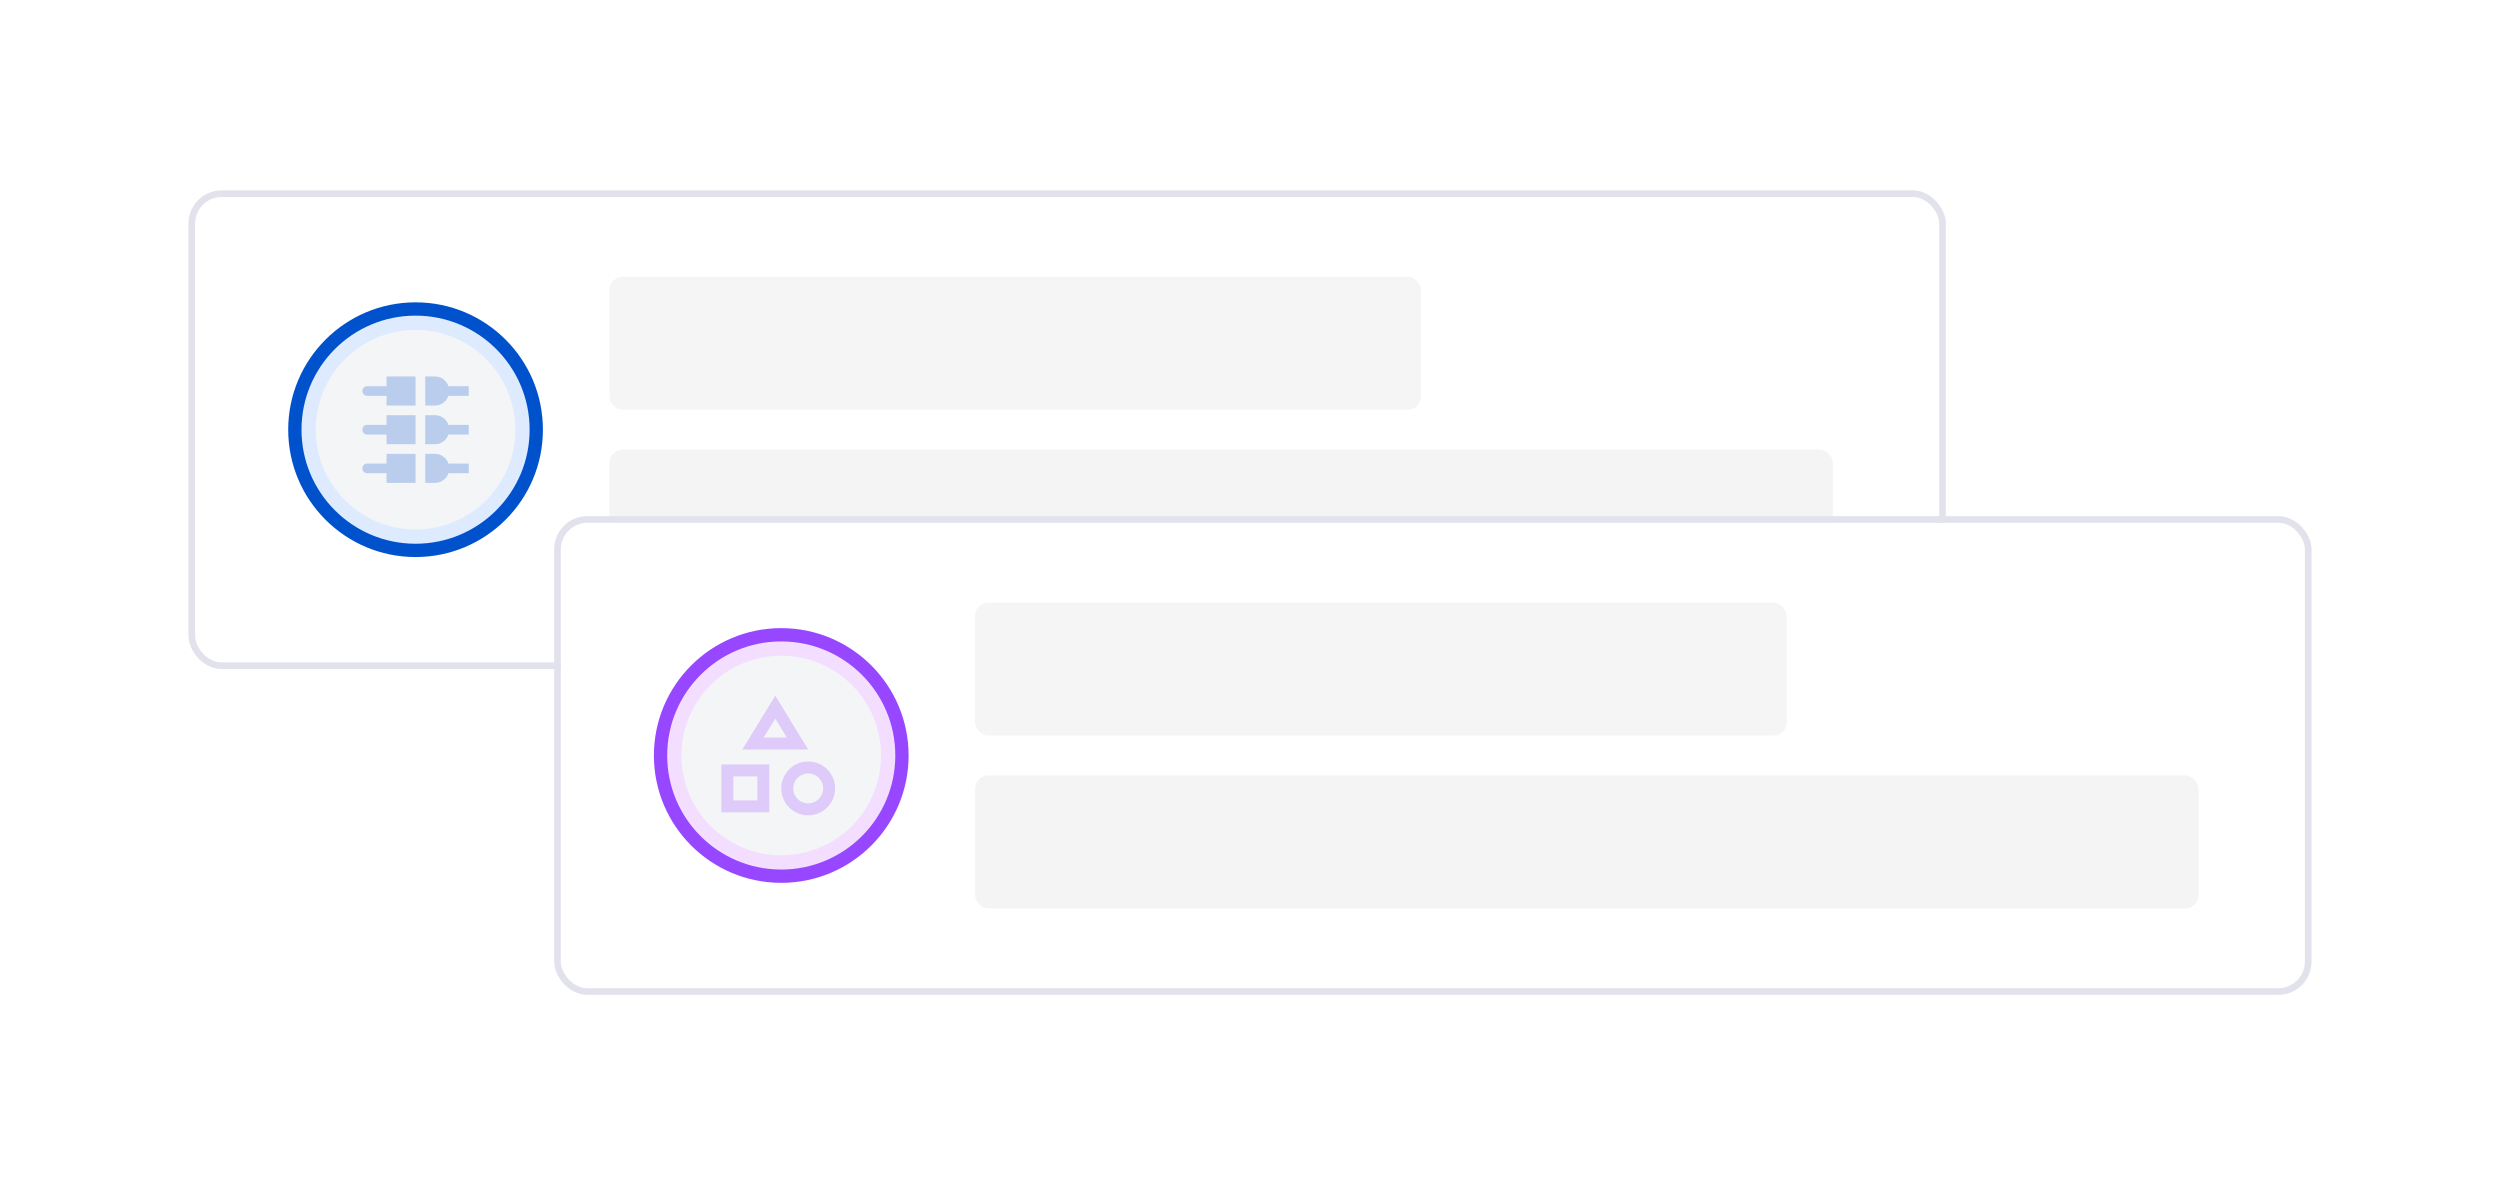 <svg width="376" height="178" viewBox="0 0 376 178" fill="none" xmlns="http://www.w3.org/2000/svg">
<g filter="url(#filter0_d_1423_45787)">
<rect x="29.346" y="29.625" width="262.309" height="70" rx="4" fill="white"/>
<circle cx="62.5" cy="64.625" r="18.154" fill="#DEEBFF" stroke="#0052CC" stroke-width="2"/>
<circle cx="62.501" cy="64.624" r="15.004" fill="#F4F5F7"/>
<path d="M62.5 72.625H58.136V71.171H55.227C55.021 71.171 54.848 71.101 54.709 70.961C54.57 70.822 54.5 70.649 54.5 70.443C54.5 70.237 54.57 70.064 54.709 69.925C54.848 69.785 55.021 69.716 55.227 69.716H58.136V68.261H62.5V72.625ZM70.5 71.171H67.445C67.3 71.595 67.043 71.943 66.673 72.216C66.303 72.489 65.882 72.625 65.409 72.625H63.955V68.261H65.409C65.882 68.261 66.303 68.398 66.673 68.67C67.043 68.943 67.3 69.292 67.445 69.716H70.5V71.171ZM62.5 66.807H58.136V65.352H55.227C55.021 65.352 54.848 65.282 54.709 65.143C54.57 65.004 54.5 64.831 54.5 64.625C54.5 64.419 54.57 64.246 54.709 64.106C54.848 63.967 55.021 63.898 55.227 63.898H58.136V62.443H62.5V66.807ZM70.5 65.352H67.445C67.3 65.776 67.043 66.125 66.673 66.398C66.303 66.671 65.882 66.807 65.409 66.807H63.955V62.443H65.409C65.882 62.443 66.303 62.579 66.673 62.852C67.043 63.125 67.3 63.474 67.445 63.898H70.5V65.352ZM62.5 60.989H58.136V59.534H55.227C55.021 59.534 54.848 59.464 54.709 59.325C54.57 59.185 54.5 59.013 54.5 58.807C54.5 58.601 54.57 58.428 54.709 58.289C54.848 58.149 55.021 58.08 55.227 58.08H58.136V56.625H62.5V60.989ZM70.5 59.534H67.445C67.3 59.958 67.043 60.307 66.673 60.58C66.303 60.852 65.882 60.989 65.409 60.989H63.955V56.625H65.409C65.882 56.625 66.303 56.761 66.673 57.034C67.043 57.307 67.3 57.655 67.445 58.08H70.5V59.534Z" fill="#0052CC" fill-opacity="0.24"/>
<rect x="91.654" y="41.625" width="122.074" height="20" rx="2" fill="#F5F5F5"/>
<rect x="91.654" y="67.625" width="184" height="20" rx="2" fill="#F4F4F4"/>
<rect x="28.846" y="29.125" width="263.309" height="71" rx="4.5" stroke="#E1E2EC"/>
</g>
<g filter="url(#filter1_d_1423_45787)">
<rect x="84.346" y="78.625" width="262.309" height="70" rx="4" fill="white"/>
<circle cx="117.5" cy="113.625" r="18.154" fill="#F4DEFF" stroke="#9747FF" stroke-width="2"/>
<circle cx="117.5" cy="113.625" r="15.004" fill="#F4F5F7"/>
<g clip-path="url(#clip0_1423_45787)">
<path d="M116.6 104.625L111.65 112.725H121.55L116.6 104.625ZM116.6 108.081L118.337 110.925H114.854L116.6 108.081ZM121.55 114.525C119.309 114.525 117.5 116.334 117.5 118.575C117.5 120.816 119.309 122.625 121.55 122.625C123.791 122.625 125.6 120.816 125.6 118.575C125.6 116.334 123.791 114.525 121.55 114.525ZM121.55 120.825C120.308 120.825 119.3 119.817 119.3 118.575C119.3 117.333 120.308 116.325 121.55 116.325C122.792 116.325 123.8 117.333 123.8 118.575C123.8 119.817 122.792 120.825 121.55 120.825ZM108.5 122.175H115.7V114.975H108.5V122.175ZM110.3 116.775H113.9V120.375H110.3V116.775Z" fill="#9747FF" fill-opacity="0.24"/>
</g>
<rect x="146.654" y="90.625" width="122.074" height="20" rx="2" fill="#F5F5F5"/>
<rect x="146.654" y="116.625" width="184" height="20" rx="2" fill="#F4F4F4"/>
<rect x="83.846" y="78.125" width="263.309" height="71" rx="4.5" stroke="#E1E2EC"/>
</g>
<defs>
<filter id="filter0_d_1423_45787" x="0.346" y="0.625" width="320.309" height="128" filterUnits="userSpaceOnUse" color-interpolation-filters="sRGB">
<feFlood flood-opacity="0" result="BackgroundImageFix"/>
<feColorMatrix in="SourceAlpha" type="matrix" values="0 0 0 0 0 0 0 0 0 0 0 0 0 0 0 0 0 0 127 0" result="hardAlpha"/>
<feMorphology radius="4" operator="dilate" in="SourceAlpha" result="effect1_dropShadow_1423_45787"/>
<feOffset/>
<feGaussianBlur stdDeviation="12"/>
<feComposite in2="hardAlpha" operator="out"/>
<feColorMatrix type="matrix" values="0 0 0 0 0.383 0 0 0 0 0.383 0 0 0 0 0.383 0 0 0 0.08 0"/>
<feBlend mode="normal" in2="BackgroundImageFix" result="effect1_dropShadow_1423_45787"/>
<feBlend mode="normal" in="SourceGraphic" in2="effect1_dropShadow_1423_45787" result="shape"/>
</filter>
<filter id="filter1_d_1423_45787" x="55.346" y="49.625" width="320.309" height="128" filterUnits="userSpaceOnUse" color-interpolation-filters="sRGB">
<feFlood flood-opacity="0" result="BackgroundImageFix"/>
<feColorMatrix in="SourceAlpha" type="matrix" values="0 0 0 0 0 0 0 0 0 0 0 0 0 0 0 0 0 0 127 0" result="hardAlpha"/>
<feMorphology radius="4" operator="dilate" in="SourceAlpha" result="effect1_dropShadow_1423_45787"/>
<feOffset/>
<feGaussianBlur stdDeviation="12"/>
<feComposite in2="hardAlpha" operator="out"/>
<feColorMatrix type="matrix" values="0 0 0 0 0.383 0 0 0 0 0.383 0 0 0 0 0.383 0 0 0 0.08 0"/>
<feBlend mode="normal" in2="BackgroundImageFix" result="effect1_dropShadow_1423_45787"/>
<feBlend mode="normal" in="SourceGraphic" in2="effect1_dropShadow_1423_45787" result="shape"/>
</filter>
<clipPath id="clip0_1423_45787">
<rect width="24" height="24" fill="white" transform="translate(105.5 101.625)"/>
</clipPath>
</defs>
</svg>
